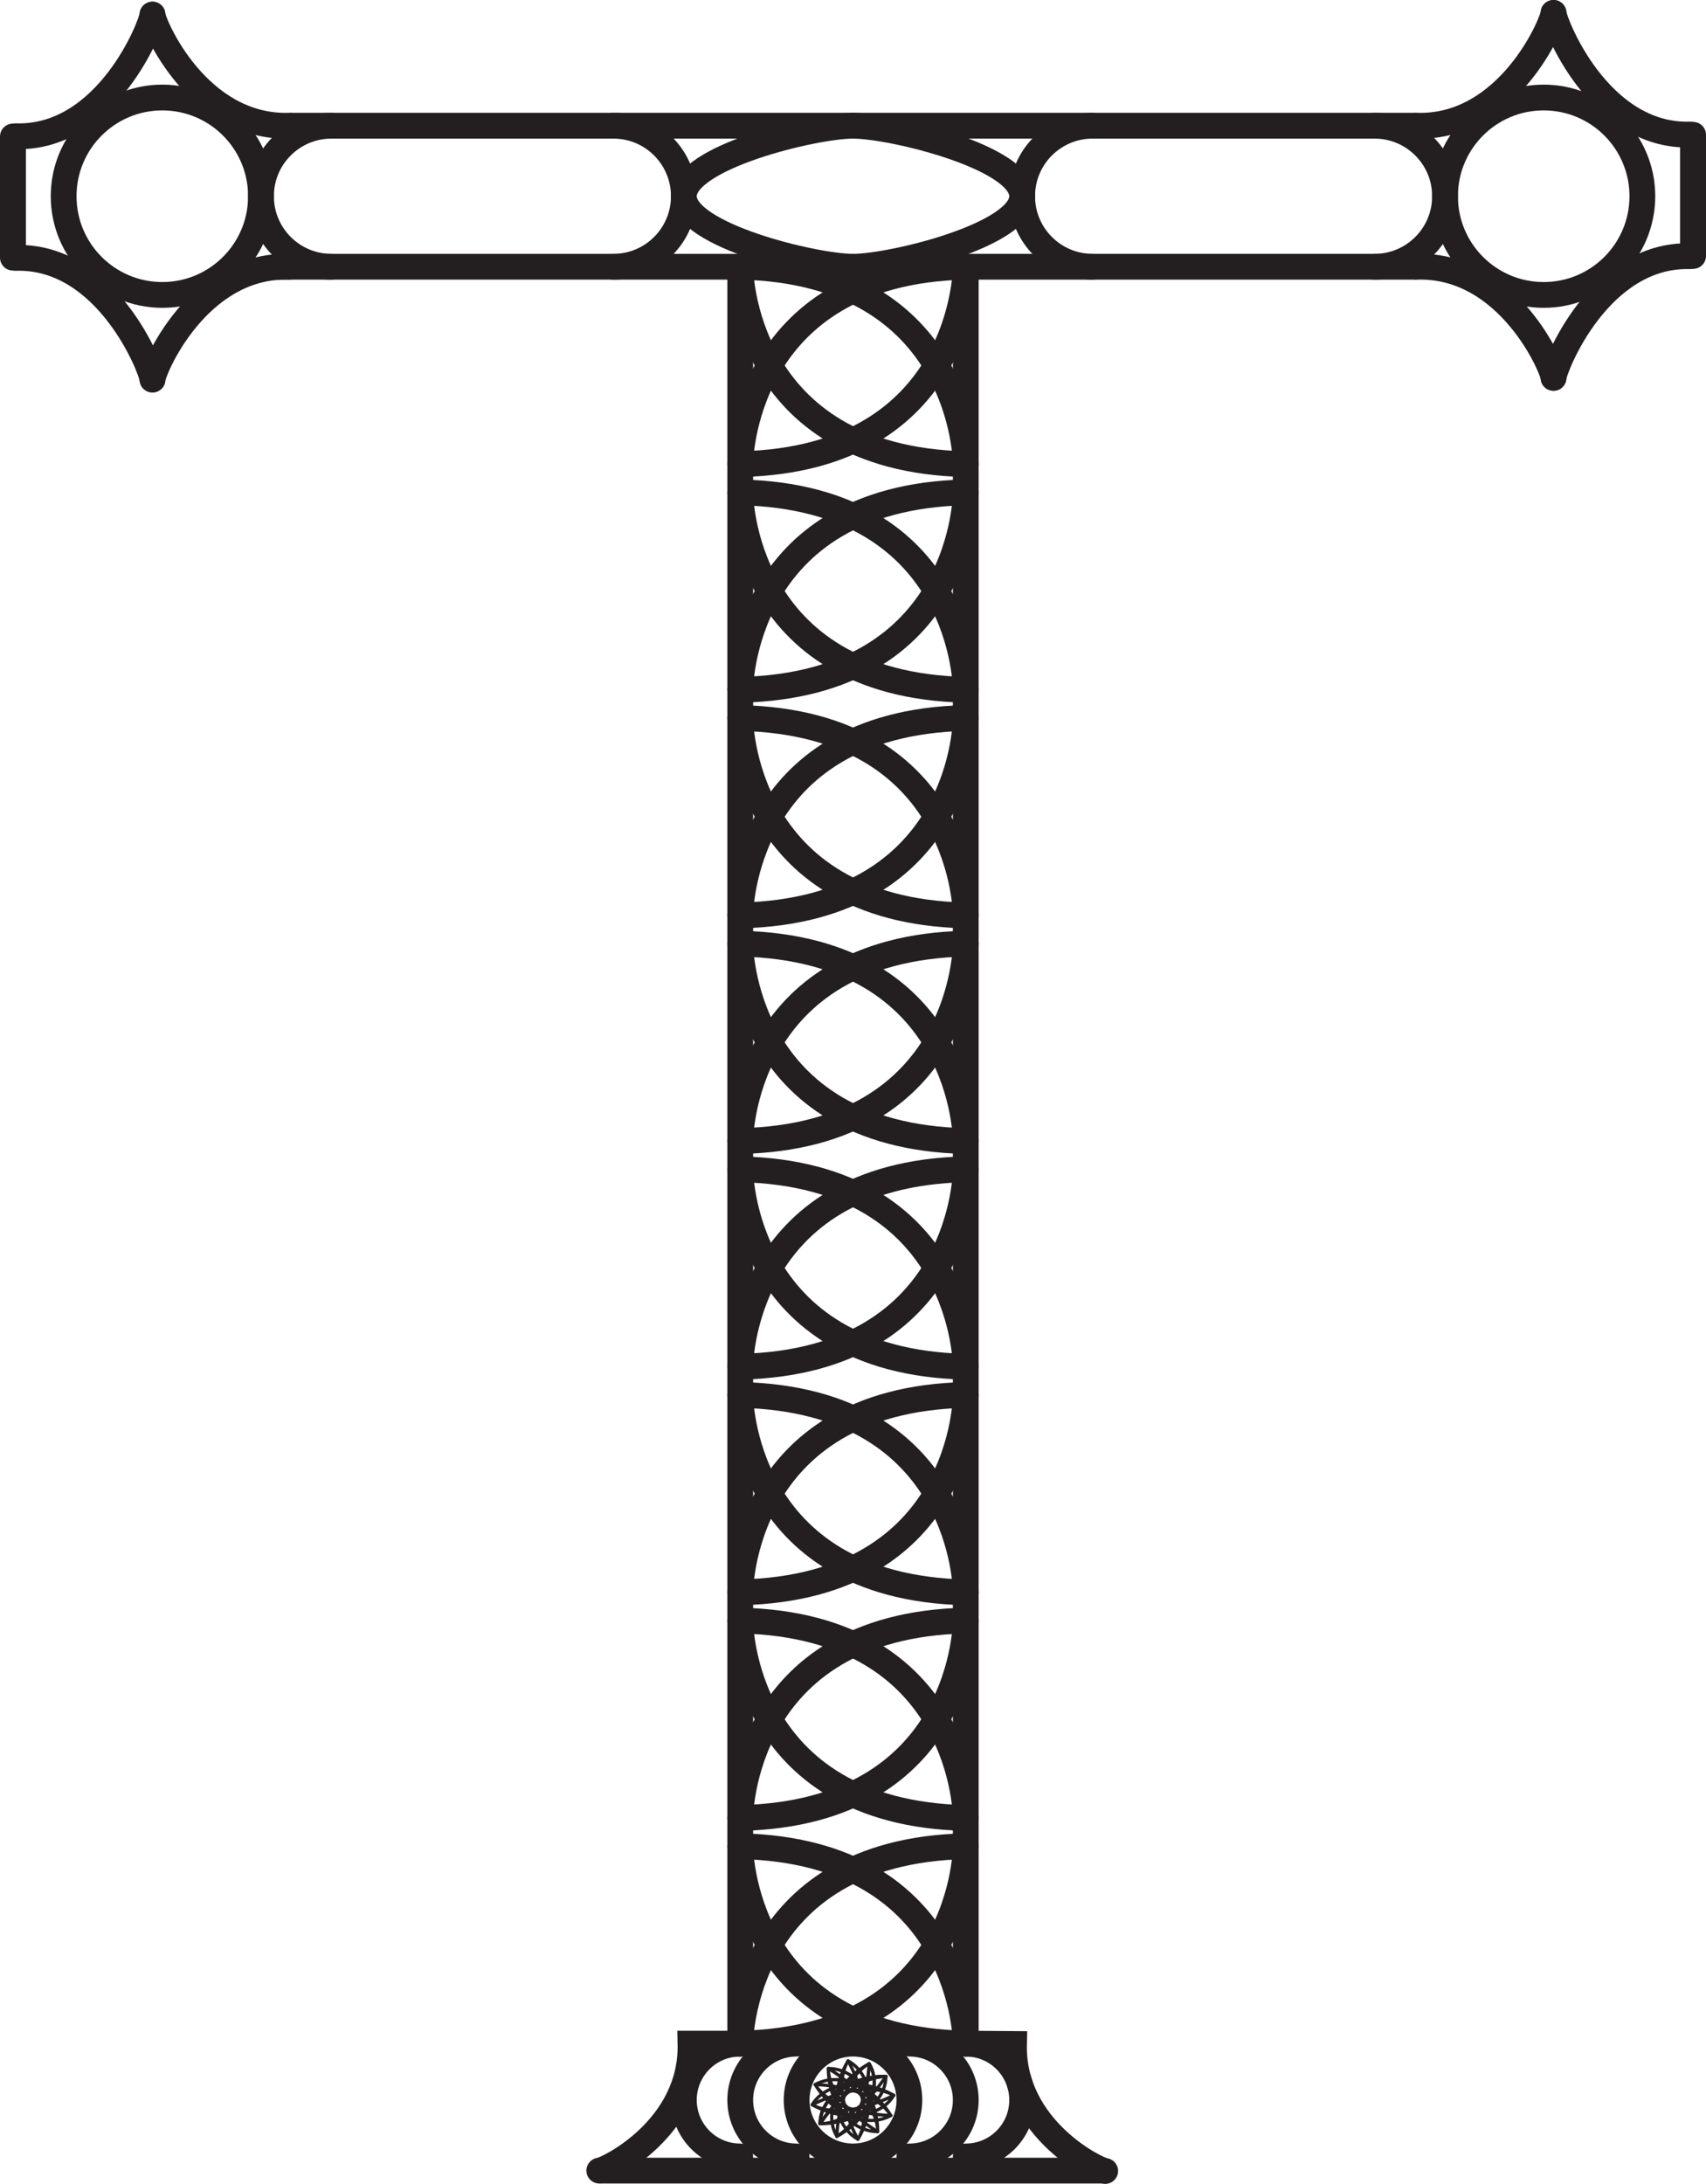 <?xml version="1.0" encoding="UTF-8"?>
<svg id="Layer_2" xmlns="http://www.w3.org/2000/svg" viewBox="0 0 264.75 338.754">
  <defs>
    <style>
      .cls-1 {
        stroke-linejoin: round;
        stroke-width: .5px;
      }

      .cls-1, .cls-2, .cls-3 {
        fill: none;
        stroke: #231f20;
      }

      .cls-1, .cls-3 {
        stroke-linecap: square;
      }

      .cls-2 {
        stroke-linecap: round;
      }

      .cls-2, .cls-3 {
        stroke-miterlimit: 10;
        stroke-width: 4px;
      }
    </style>
  </defs>
  <g id="Layer_1-2" data-name="Layer_1">
    <line class="cls-3" x1="114.875" y1="41.375" x2="44.875" y2="41.375"/>
    <path class="cls-3" d="M219.875,19.5H44.875h175Z"/>
    <g>
      <path class="cls-2" d="M2,40.017v-18.844c0-.978,0,18.883,0,18.844h0Z"/>
      <path class="cls-2" d="M23.663,2.262c-.055,1.477-6.992,19.293-21.212,18.871"/>
      <path class="cls-2" d="M23.663,2.262c.055,1.477,6.992,17.661,21.212,17.238"/>
      <path class="cls-2" d="M2,21.12v18.844c0,.978,0-18.883,0-18.844Z"/>
      <path class="cls-2" d="M23.663,58.875c-.055-1.477-6.992-19.293-21.212-18.871"/>
      <path class="cls-2" d="M23.663,58.875c.055-1.477,6.992-17.922,21.212-17.5"/>
    </g>
    <g>
      <path class="cls-2" d="M262.75,20.858v18.844c0,.978,0-18.883,0-18.844h0Z"/>
      <path class="cls-2" d="M241.087,58.613c.055-1.477,6.992-19.293,21.212-18.871"/>
      <path class="cls-2" d="M241.087,58.613c-.055-1.477-6.992-17.661-21.212-17.238"/>
      <path class="cls-2" d="M262.75,39.755v-18.844c0-.978,0,18.883,0,18.844Z"/>
      <path class="cls-2" d="M241.087,2c.055,1.477,6.992,19.293,21.212,18.871"/>
      <path class="cls-2" d="M241.087,2c-.055,1.477-6.992,17.922-21.212,17.5"/>
    </g>
    <path class="cls-2" d="M149.875,317l7.484.057c-.317,13.204,13.047,19.646,14.155,19.697"/>
    <path class="cls-2" d="M114.875,317h-7.72c.317,13.204-13.047,19.646-14.155,19.697"/>
    <line class="cls-3" x1="95.07" y1="336.697" x2="169.445" y2="336.697"/>
    <path class="cls-2" d="M219.876,41.375h-70s70,0,70,0Z"/>
    <path class="cls-3" d="M114.875,317V41.375v275.625Z"/>
    <g>
      <path class="cls-2" d="M149.875,286.375s-0,29.859-35,30.625"/>
      <path class="cls-2" d="M114.875,317s0-29.859,35-30.625"/>
    </g>
    <g>
      <path class="cls-2" d="M149.875,251.375s-0,29.859-35,30.625"/>
      <path class="cls-2" d="M114.875,282s0-29.859,35-30.625"/>
    </g>
    <g>
      <path class="cls-2" d="M149.875,216.375s-0,29.859-35,30.625"/>
      <path class="cls-2" d="M114.875,247s0-29.859,35-30.625"/>
    </g>
    <g>
      <path class="cls-2" d="M149.875,181.375s-0,29.859-35,30.625"/>
      <path class="cls-2" d="M114.875,212s0-29.859,35-30.625"/>
    </g>
    <g>
      <path class="cls-2" d="M149.875,146.375s-0,29.859-35,30.625"/>
      <path class="cls-2" d="M114.875,177s0-29.859,35-30.625"/>
    </g>
    <g>
      <path class="cls-2" d="M149.875,111.375s-0,29.859-35,30.625"/>
      <path class="cls-2" d="M114.875,142s0-29.859,35-30.625"/>
    </g>
    <g>
      <path class="cls-2" d="M149.875,76.375s-0,29.859-35,30.625"/>
      <path class="cls-2" d="M114.875,107s0-29.859,35-30.625"/>
    </g>
    <g>
      <path class="cls-2" d="M149.875,41.375s-0,29.859-35,30.625"/>
      <path class="cls-2" d="M114.875,72s0-29.859,35-30.625"/>
    </g>
    <path class="cls-3" d="M149.875,317V41.375v275.625Z"/>
    <g>
      <path class="cls-2" d="M114.875,286.375s0,29.859,35,30.625"/>
      <path class="cls-2" d="M149.875,317s-0-29.859-35-30.625"/>
    </g>
    <g>
      <path class="cls-2" d="M114.875,251.375s0,29.859,35,30.625"/>
      <path class="cls-2" d="M149.875,282s-0-29.859-35-30.625"/>
    </g>
    <g>
      <path class="cls-2" d="M114.875,216.375s0,29.859,35,30.625"/>
      <path class="cls-2" d="M149.875,247s-0-29.859-35-30.625"/>
    </g>
    <g>
      <path class="cls-2" d="M114.875,181.375s0,29.859,35,30.625"/>
      <path class="cls-2" d="M149.875,212s-0-29.859-35-30.625"/>
    </g>
    <g>
      <path class="cls-2" d="M114.875,146.375s0,29.859,35,30.625"/>
      <path class="cls-2" d="M149.875,177s-0-29.859-35-30.625"/>
    </g>
    <g>
      <path class="cls-2" d="M114.875,111.375s0,29.859,35,30.625"/>
      <path class="cls-2" d="M149.875,142s-0-29.859-35-30.625"/>
    </g>
    <g>
      <path class="cls-2" d="M114.875,76.375s0,29.859,35,30.625"/>
      <path class="cls-2" d="M149.875,107s-0-29.859-35-30.625"/>
    </g>
    <g>
      <path class="cls-2" d="M114.875,41.375s0,29.859,35,30.625"/>
      <path class="cls-2" d="M149.875,72s-0-29.859-35-30.625"/>
    </g>
    <circle class="cls-2" cx="25.188" cy="30.438" r="15.312"/>
    <circle class="cls-2" cx="239.562" cy="30.438" r="15.312"/>
    <path class="cls-2" d="M51.438,41.375c-6.041,0-10.938-4.897-10.938-10.938s4.897-10.938,10.938-10.938"/>
    <path class="cls-2" d="M95.188,19.5c6.041,0,10.938,4.897,10.938,10.938s-4.897,10.938-10.938,10.938"/>
    <path class="cls-2" d="M132.375,41.375c-6.041,0-26.25-4.897-26.25-10.938s20.209-10.938,26.25-10.938"/>
    <path class="cls-2" d="M132.375,19.5c6.041,0,26.25,4.897,26.25,10.938s-20.209,10.938-26.25,10.938"/>
    <path class="cls-2" d="M169.562,41.375c-6.041,0-10.938-4.897-10.938-10.938s4.897-10.938,10.938-10.938"/>
    <path class="cls-2" d="M213.312,19.5c6.041,0,10.938,4.897,10.938,10.938s-4.897,10.938-10.938,10.938"/>
    <circle class="cls-2" cx="132.375" cy="325.75" r="8.75"/>
    <path class="cls-2" d="M149.875,317c4.832,0,8.75,3.918,8.75,8.75s-3.918,8.75-8.75,8.75"/>
    <path class="cls-2" d="M114.875,334.5c-4.832,0-8.75-3.918-8.75-8.75s3.918-8.75,8.75-8.75"/>
    <path class="cls-2" d="M123.625,334.5c-4.832,0-8.75-3.918-8.75-8.75s3.918-8.75,8.75-8.75"/>
    <path class="cls-2" d="M141.125,317c4.832,0,8.75,3.918,8.75,8.75s-3.918,8.75-8.75,8.75"/>
    <g>
      <path class="cls-1" d="M137.477,322.079c-5.636,0-10.204,7.343-10.204,7.343,0-4.055,4.569-7.343,10.204-7.343h0Z"/>
      <path class="cls-1" d="M134.878,320.108c-4.881,2.704-5.011,11.254-5.011,11.254-2.113-3.512.13-8.551,5.011-11.254h0Z"/>
      <path class="cls-1" d="M131.612,319.675c-2.818,4.683,1.526,12.15,1.526,12.15-3.661-2.028-4.344-7.467-1.526-12.15h0Z"/>
      <path class="cls-1" d="M128.548,320.855c0,5.407,7.653,9.79,7.653,9.79-4.227,0-7.653-4.383-7.653-9.79h0Z"/>
      <path class="cls-1" d="M126.51,323.346c2.818,4.683,11.73,4.807,11.73,4.807-3.661,2.028-8.912-.125-11.73-4.807h0Z"/>
      <path class="cls-1" d="M126.043,326.482c4.881,2.704,12.664-1.464,12.664-1.464-2.113,3.512-7.783,4.167-12.664,1.464h0Z"/>
      <path class="cls-1" d="M127.273,329.421c5.636,0,10.204-7.343,10.204-7.343,0,4.055-4.569,7.343-10.204,7.343h0Z"/>
      <path class="cls-1" d="M129.87,331.377c4.881-2.704,5.011-11.254,5.011-11.254,2.113,3.512-.13,8.551-5.011,11.254h0Z"/>
      <path class="cls-1" d="M137.477,322.079c-5.636,0-10.204,7.343-10.204,7.343,0-4.055,4.569-7.343,10.204-7.343h0Z"/>
      <path class="cls-1" d="M137.477,322.079c-5.636,0-10.204,7.343-10.204,7.343,0-4.055,4.569-7.343,10.204-7.343h0Z"/>
      <path class="cls-1" d="M129.87,331.377c4.881-2.704,5.011-11.254,5.011-11.254,2.113,3.512-.13,8.551-5.011,11.254h0Z"/>
      <path class="cls-1" d="M133.138,331.825c2.818-4.683-1.526-12.15-1.526-12.15,3.661,2.028,4.344,7.467,1.526,12.15h0Z"/>
      <path class="cls-1" d="M136.202,330.645c0-5.407-7.653-9.79-7.653-9.79,4.227,0,7.653,4.383,7.653,9.79h0Z"/>
      <path class="cls-1" d="M138.24,328.154c-2.818-4.683-11.73-4.807-11.73-4.807,3.661-2.028,8.912.125,11.73,4.807h0Z"/>
      <path class="cls-1" d="M138.707,325.018c-4.881-2.704-12.664,1.464-12.664,1.464,2.113-3.512,7.783-4.167,12.664-1.464h0Z"/>
    </g>
  </g>
</svg>